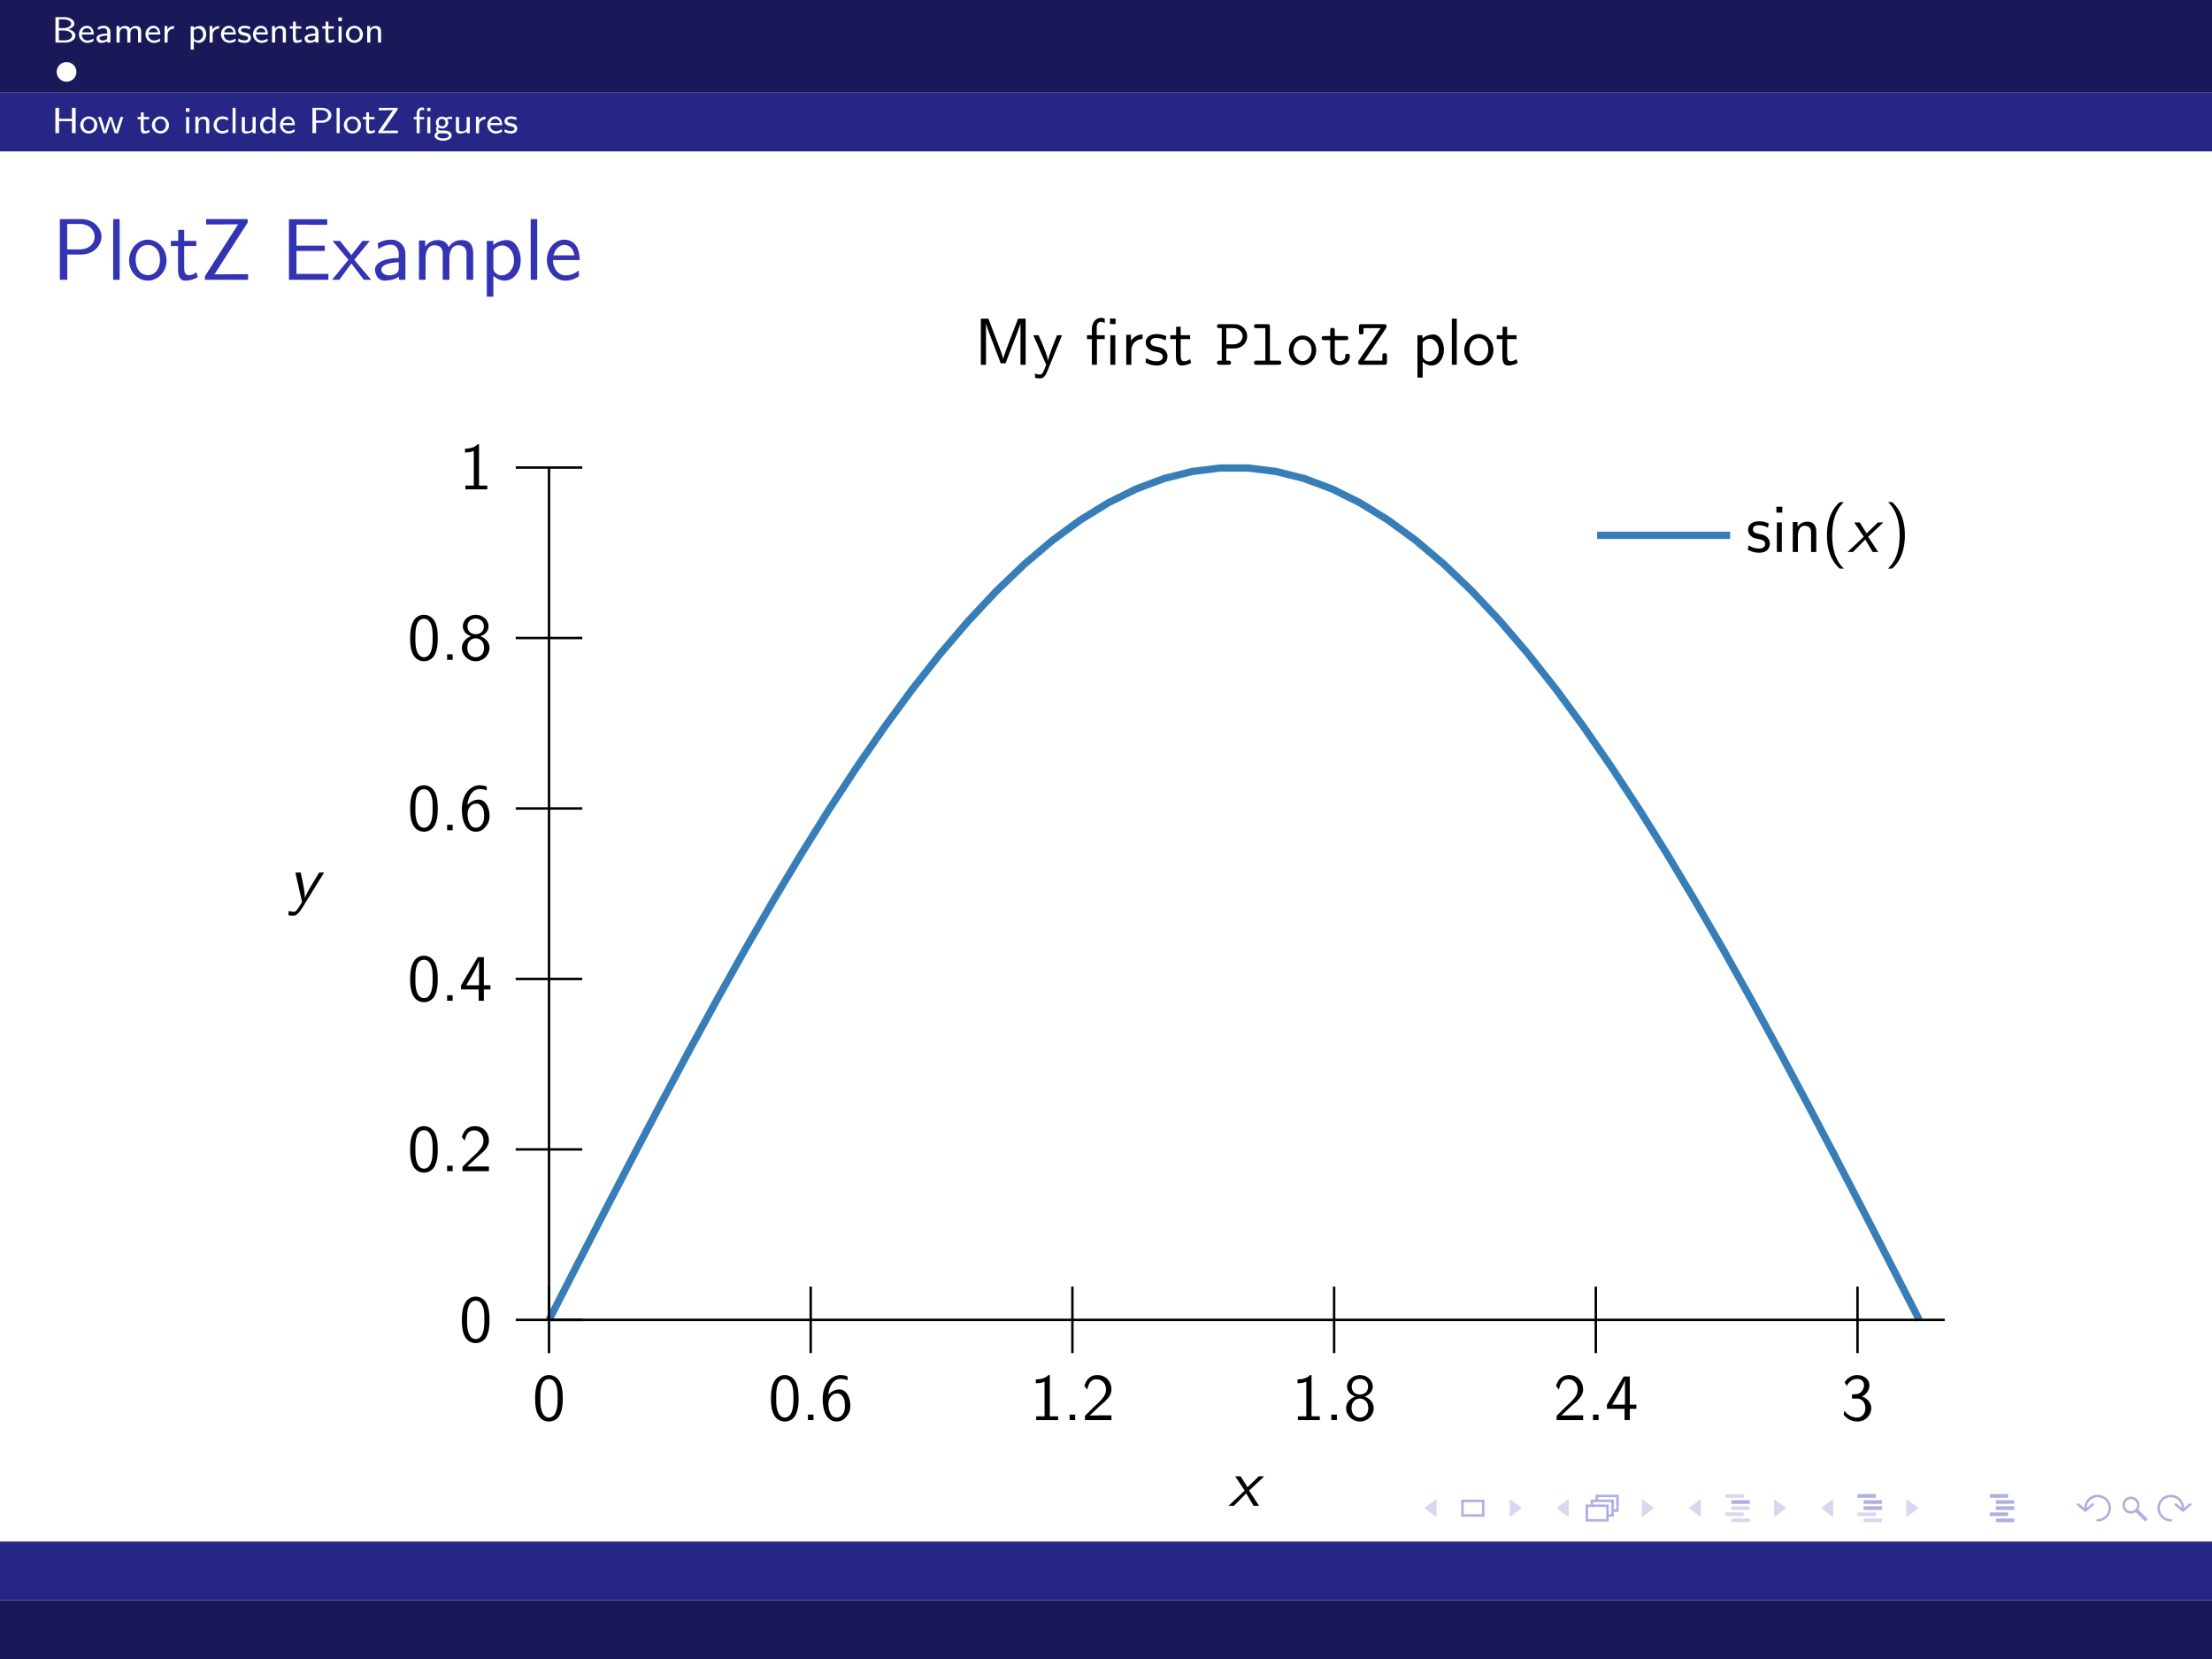 <?xml version="1.0" encoding="UTF-8"?>
<svg xmlns="http://www.w3.org/2000/svg" xmlns:xlink="http://www.w3.org/1999/xlink" width="362.835pt" height="272.126pt" viewBox="0 0 362.835 272.126" version="1.1">
<rect x="0" y="0" width="362.835" height="272.126" fill="#808080" stroke="none"/>
<defs>
<g>
<symbol overflow="visible" id="glyph0-0">
<path style="stroke:none;" d=""/>
</symbol>
<symbol overflow="visible" id="glyph0-1">
<path style="stroke:none;" d="M 0.594 -4.156 L 0.594 0 L 2.297 0 C 3.188 0 3.875 -0.531 3.875 -1.125 C 3.875 -1.656 3.328 -2.078 2.656 -2.172 C 3.281 -2.328 3.703 -2.688 3.703 -3.109 C 3.703 -3.656 3.016 -4.156 2.125 -4.156 Z M 1.156 -2.359 L 1.156 -3.797 L 1.953 -3.797 C 2.625 -3.797 3.172 -3.484 3.172 -3.109 C 3.172 -2.703 2.641 -2.359 1.953 -2.359 Z M 1.156 -0.359 L 1.156 -1.969 L 2.016 -1.969 C 2.766 -1.969 3.328 -1.578 3.328 -1.125 C 3.328 -0.688 2.781 -0.359 2.125 -0.359 Z M 1.156 -0.359 "/>
</symbol>
<symbol overflow="visible" id="glyph0-2">
<path style="stroke:none;" d="M 2.578 -0.656 C 2.234 -0.406 1.859 -0.328 1.609 -0.328 C 1.078 -0.328 0.688 -0.766 0.672 -1.312 L 2.641 -1.312 C 2.641 -1.578 2.609 -1.984 2.375 -2.328 C 2.156 -2.641 1.797 -2.75 1.5 -2.75 C 0.766 -2.75 0.203 -2.109 0.203 -1.344 C 0.203 -0.578 0.812 0.062 1.594 0.062 C 1.938 0.062 2.297 -0.047 2.609 -0.234 Z M 0.719 -1.672 C 0.844 -2.141 1.203 -2.359 1.5 -2.359 C 1.766 -2.359 2.156 -2.219 2.266 -1.672 Z M 0.719 -1.672 "/>
</symbol>
<symbol overflow="visible" id="glyph0-3">
<path style="stroke:none;" d="M 2.547 -1.719 C 2.547 -2.328 2.078 -2.75 1.484 -2.75 C 1.109 -2.75 0.828 -2.672 0.484 -2.484 L 0.531 -2.047 C 0.719 -2.188 1.016 -2.359 1.484 -2.359 C 1.75 -2.359 2.031 -2.172 2.031 -1.719 L 2.031 -1.484 C 1.141 -1.453 0.266 -1.266 0.266 -0.703 C 0.266 -0.406 0.469 0.062 1 0.062 C 1.25 0.062 1.734 0 2.047 -0.234 L 2.047 0 L 2.547 0 Z M 2.031 -0.844 C 2.031 -0.734 2.031 -0.578 1.812 -0.453 C 1.625 -0.344 1.391 -0.328 1.328 -0.328 C 1 -0.328 0.75 -0.484 0.75 -0.719 C 0.75 -1.094 1.766 -1.125 2.031 -1.141 Z M 2.031 -0.844 "/>
</symbol>
<symbol overflow="visible" id="glyph0-4">
<path style="stroke:none;" d="M 4.547 -1.766 C 4.547 -2.234 4.406 -2.719 3.672 -2.719 C 3.172 -2.719 2.859 -2.422 2.719 -2.234 C 2.656 -2.391 2.5 -2.719 1.906 -2.719 C 1.562 -2.719 1.234 -2.578 0.969 -2.266 L 0.969 -2.703 L 0.5 -2.703 L 0.5 0 L 1.016 0 L 1.016 -1.453 C 1.016 -1.844 1.188 -2.328 1.641 -2.328 C 2.266 -2.328 2.266 -1.906 2.266 -1.734 L 2.266 0 L 2.781 0 L 2.781 -1.453 C 2.781 -1.844 2.953 -2.328 3.406 -2.328 C 4.031 -2.328 4.031 -1.906 4.031 -1.734 L 4.031 0 L 4.547 0 Z M 4.547 -1.766 "/>
</symbol>
<symbol overflow="visible" id="glyph0-5">
<path style="stroke:none;" d="M 1.016 -1.281 C 1.016 -1.922 1.547 -2.266 2.078 -2.281 L 2.078 -2.719 C 1.578 -2.703 1.203 -2.469 0.969 -2.141 L 0.969 -2.703 L 0.516 -2.703 L 0.516 0 L 1.016 0 Z M 1.016 -1.281 "/>
</symbol>
<symbol overflow="visible" id="glyph0-6">
<path style="stroke:none;" d="M 1.031 -0.281 C 1.344 0 1.688 0.062 1.891 0.062 C 2.531 0.062 3.062 -0.547 3.062 -1.328 C 3.062 -2.047 2.672 -2.719 2.078 -2.719 C 1.812 -2.719 1.359 -2.641 1.016 -2.375 L 1.016 -2.656 L 0.516 -2.656 L 0.516 1.156 L 1.031 1.156 Z M 1.031 -1.984 C 1.172 -2.156 1.406 -2.297 1.688 -2.297 C 2.172 -2.297 2.547 -1.859 2.547 -1.328 C 2.547 -0.734 2.094 -0.328 1.625 -0.328 C 1.531 -0.328 1.391 -0.344 1.234 -0.469 C 1.047 -0.609 1.031 -0.703 1.031 -0.812 Z M 1.031 -1.984 "/>
</symbol>
<symbol overflow="visible" id="glyph0-7">
<path style="stroke:none;" d="M 2.188 -2.562 C 1.781 -2.734 1.484 -2.75 1.266 -2.75 C 1.109 -2.75 0.203 -2.75 0.203 -1.953 C 0.203 -1.672 0.359 -1.516 0.438 -1.438 C 0.656 -1.234 0.906 -1.188 1.219 -1.125 C 1.5 -1.078 1.828 -1.016 1.828 -0.719 C 1.828 -0.344 1.328 -0.344 1.25 -0.344 C 0.859 -0.344 0.5 -0.484 0.266 -0.656 L 0.172 -0.203 C 0.391 -0.109 0.75 0.062 1.25 0.062 C 1.516 0.062 1.781 0.016 2 -0.141 C 2.219 -0.312 2.297 -0.578 2.297 -0.781 C 2.297 -0.891 2.281 -1.125 2.031 -1.344 C 1.812 -1.547 1.594 -1.578 1.297 -1.641 C 0.953 -1.703 0.672 -1.766 0.672 -2.016 C 0.672 -2.359 1.109 -2.359 1.203 -2.359 C 1.547 -2.359 1.812 -2.297 2.109 -2.141 Z M 2.188 -2.562 "/>
</symbol>
<symbol overflow="visible" id="glyph0-8">
<path style="stroke:none;" d="M 2.781 -1.766 C 2.781 -2.234 2.641 -2.719 1.906 -2.719 C 1.562 -2.719 1.234 -2.578 0.969 -2.266 L 0.969 -2.703 L 0.5 -2.703 L 0.5 0 L 1.016 0 L 1.016 -1.453 C 1.016 -1.844 1.188 -2.328 1.641 -2.328 C 2.266 -2.328 2.266 -1.906 2.266 -1.734 L 2.266 0 L 2.781 0 Z M 2.781 -1.766 "/>
</symbol>
<symbol overflow="visible" id="glyph0-9">
<path style="stroke:none;" d="M 1.125 -2.281 L 2.016 -2.281 L 2.016 -2.656 L 1.125 -2.656 L 1.125 -3.422 L 0.672 -3.422 L 0.672 -2.656 L 0.125 -2.656 L 0.125 -2.281 L 0.641 -2.281 L 0.641 -0.766 C 0.641 -0.359 0.75 0.062 1.172 0.062 C 1.609 0.062 1.938 -0.078 2.125 -0.156 L 2.016 -0.547 C 1.812 -0.406 1.609 -0.359 1.438 -0.359 C 1.188 -0.359 1.125 -0.594 1.125 -0.875 Z M 1.125 -2.281 "/>
</symbol>
<symbol overflow="visible" id="glyph0-10">
<path style="stroke:none;" d="M 1.047 -4.109 L 0.453 -4.109 L 0.453 -3.5 L 1.047 -3.5 Z M 1 -2.656 L 0.5 -2.656 L 0.5 0 L 1 0 Z M 1 -2.656 "/>
</symbol>
<symbol overflow="visible" id="glyph0-11">
<path style="stroke:none;" d="M 2.984 -1.312 C 2.984 -2.094 2.359 -2.75 1.578 -2.75 C 0.812 -2.75 0.172 -2.094 0.172 -1.312 C 0.172 -0.547 0.812 0.062 1.578 0.062 C 2.359 0.062 2.984 -0.547 2.984 -1.312 Z M 1.578 -0.359 C 1.109 -0.359 0.703 -0.703 0.703 -1.375 C 0.703 -2.047 1.141 -2.359 1.578 -2.359 C 2.031 -2.359 2.469 -2.047 2.469 -1.375 C 2.469 -0.688 2.047 -0.359 1.578 -0.359 Z M 1.578 -0.359 "/>
</symbol>
<symbol overflow="visible" id="glyph0-12">
<path style="stroke:none;" d="M 3.906 -4.156 L 3.297 -4.156 L 3.297 -2.359 L 1.188 -2.359 L 1.188 -4.156 L 0.578 -4.156 L 0.578 0 L 1.188 0 L 1.188 -1.969 L 3.297 -1.969 L 3.297 0 L 3.906 0 Z M 3.906 -4.156 "/>
</symbol>
<symbol overflow="visible" id="glyph0-13">
<path style="stroke:none;" d="M 4.25 -2.656 L 3.781 -2.656 C 3.734 -2.484 3.391 -1.484 3.203 -0.859 C 3.156 -0.688 3.094 -0.484 3.078 -0.359 C 3.047 -0.594 2.828 -1.25 2.812 -1.281 L 2.375 -2.656 L 1.922 -2.656 C 1.75 -2.141 1.297 -0.797 1.25 -0.359 C 1.203 -0.797 0.75 -2.109 0.656 -2.406 C 0.609 -2.547 0.609 -2.562 0.578 -2.656 L 0.094 -2.656 L 0.969 0 L 1.469 0 C 1.469 -0.031 1.641 -0.5 1.844 -1.156 C 1.938 -1.453 2.109 -2.031 2.141 -2.297 C 2.156 -2.172 2.203 -2.047 2.234 -1.891 C 2.281 -1.734 2.328 -1.578 2.359 -1.438 L 2.828 0 L 3.375 0 Z M 4.25 -2.656 "/>
</symbol>
<symbol overflow="visible" id="glyph0-14">
<path style="stroke:none;" d="M 2.609 -0.656 C 2.297 -0.453 1.984 -0.359 1.609 -0.359 C 1.062 -0.359 0.734 -0.797 0.734 -1.328 C 0.734 -1.797 0.969 -2.328 1.625 -2.328 C 2.031 -2.328 2.219 -2.25 2.531 -2.062 L 2.609 -2.484 C 2.25 -2.672 2.094 -2.75 1.625 -2.75 C 0.734 -2.75 0.219 -2.016 0.219 -1.328 C 0.219 -0.594 0.797 0.062 1.609 0.062 C 2.016 0.062 2.375 -0.062 2.641 -0.219 Z M 2.609 -0.656 "/>
</symbol>
<symbol overflow="visible" id="glyph0-15">
<path style="stroke:none;" d="M 1 -4.156 L 0.5 -4.156 L 0.5 0 L 1 0 Z M 1 -4.156 "/>
</symbol>
<symbol overflow="visible" id="glyph0-16">
<path style="stroke:none;" d="M 2.781 -2.656 L 2.266 -2.656 L 2.266 -0.922 C 2.266 -0.438 1.859 -0.297 1.516 -0.297 C 1.062 -0.297 1.016 -0.406 1.016 -0.688 L 1.016 -2.656 L 0.5 -2.656 L 0.5 -0.656 C 0.5 -0.125 0.734 0.062 1.156 0.062 C 1.391 0.062 1.922 0.016 2.281 -0.281 L 2.281 0 L 2.781 0 Z M 2.781 -2.656 "/>
</symbol>
<symbol overflow="visible" id="glyph0-17">
<path style="stroke:none;" d="M 2.766 -4.156 L 2.266 -4.156 L 2.266 -2.406 C 1.891 -2.688 1.5 -2.719 1.328 -2.719 C 0.688 -2.719 0.219 -2.094 0.219 -1.328 C 0.219 -0.562 0.688 0.062 1.297 0.062 C 1.672 0.062 2.016 -0.109 2.25 -0.312 L 2.25 0 L 2.766 0 Z M 2.25 -0.734 C 2.094 -0.5 1.875 -0.328 1.578 -0.328 C 1.172 -0.328 0.734 -0.625 0.734 -1.328 C 0.734 -2.078 1.25 -2.328 1.656 -2.328 C 1.891 -2.328 2.094 -2.219 2.25 -2.016 Z M 2.25 -0.734 "/>
</symbol>
<symbol overflow="visible" id="glyph0-18">
<path style="stroke:none;" d="M 2.25 -1.703 C 3.016 -1.703 3.703 -2.25 3.703 -2.938 C 3.703 -3.578 3.062 -4.156 2.203 -4.156 L 0.594 -4.156 L 0.594 0 L 1.188 0 L 1.188 -1.703 Z M 2.047 -3.797 C 2.734 -3.797 3.156 -3.438 3.156 -2.938 C 3.156 -2.453 2.75 -2.078 2.047 -2.078 L 1.172 -2.078 L 1.172 -3.797 Z M 2.047 -3.797 "/>
</symbol>
<symbol overflow="visible" id="glyph0-19">
<path style="stroke:none;" d="M 3.531 -3.891 L 3.531 -4.156 L 0.438 -4.156 L 0.438 -3.75 L 1.688 -3.75 C 1.781 -3.75 1.844 -3.766 1.938 -3.766 L 2.75 -3.766 L 0.359 -0.281 L 0.359 0 L 3.562 0 L 3.562 -0.422 L 2.969 -0.422 C 2.359 -0.422 1.734 -0.406 1.125 -0.406 Z M 3.531 -3.891 "/>
</symbol>
<symbol overflow="visible" id="glyph0-20">
<path style="stroke:none;" d="M 2.906 -4.156 L 2.375 -4.156 L 2.375 -3.625 L 2.906 -3.625 Z M 2.891 -2.656 L 2.391 -2.656 L 2.391 0 L 2.891 0 Z M 1.141 -2.281 L 1.875 -2.281 L 1.875 -2.656 L 1.125 -2.656 L 1.125 -3.359 C 1.125 -3.734 1.344 -3.812 1.484 -3.812 C 1.594 -3.812 1.734 -3.797 1.875 -3.703 L 1.875 -4.156 C 1.859 -4.156 1.688 -4.219 1.484 -4.219 C 1.031 -4.219 0.641 -3.797 0.641 -3.188 L 0.641 -2.656 L 0.172 -2.656 L 0.172 -2.281 L 0.641 -2.281 L 0.641 0 L 1.141 0 Z M 1.141 -2.281 "/>
</symbol>
<symbol overflow="visible" id="glyph0-21">
<path style="stroke:none;" d="M 3.016 -2.719 C 2.875 -2.719 2.484 -2.703 2.016 -2.531 C 1.797 -2.672 1.578 -2.719 1.406 -2.719 C 0.828 -2.719 0.391 -2.25 0.391 -1.734 C 0.391 -1.531 0.453 -1.312 0.594 -1.156 C 0.516 -1.047 0.422 -0.875 0.422 -0.656 C 0.422 -0.422 0.516 -0.266 0.578 -0.203 C 0.25 0 0.172 0.266 0.172 0.406 C 0.172 0.875 0.812 1.234 1.578 1.234 C 2.375 1.234 2.984 0.875 2.984 0.406 C 2.984 -0.438 1.938 -0.438 1.688 -0.438 L 1.125 -0.438 C 1.031 -0.438 0.781 -0.438 0.781 -0.734 C 0.781 -0.859 0.812 -0.922 0.828 -0.938 C 1.031 -0.797 1.25 -0.766 1.406 -0.766 C 2 -0.766 2.422 -1.219 2.422 -1.734 C 2.422 -1.922 2.375 -2.094 2.266 -2.266 C 2.25 -2.297 2.25 -2.297 2.25 -2.312 C 2.25 -2.328 2.609 -2.328 2.641 -2.328 C 2.641 -2.328 2.859 -2.328 3.078 -2.312 Z M 1.406 -1.125 C 1.094 -1.125 0.844 -1.328 0.844 -1.734 C 0.844 -2.203 1.156 -2.344 1.406 -2.344 C 1.734 -2.344 1.969 -2.141 1.969 -1.734 C 1.969 -1.281 1.672 -1.125 1.406 -1.125 Z M 1.688 0.031 C 1.828 0.031 2.531 0.031 2.531 0.422 C 2.531 0.672 2.094 0.859 1.578 0.859 C 1.078 0.859 0.641 0.672 0.641 0.422 C 0.641 0.391 0.641 0.031 1.125 0.031 Z M 1.688 0.031 "/>
</symbol>
<symbol overflow="visible" id="glyph1-0">
<path style="stroke:none;" d=""/>
</symbol>
<symbol overflow="visible" id="glyph1-1">
<path style="stroke:none;" d="M 4.812 -4.141 C 6.781 -4.141 8.141 -5.562 8.141 -7.062 C 8.141 -8.578 6.75 -9.953 4.812 -9.953 L 1.312 -9.953 L 1.312 0 L 2.531 0 L 2.531 -4.141 Z M 4.5 -9.156 C 6.188 -9.156 7.016 -8.141 7.016 -7.078 C 7.016 -5.938 6.141 -4.984 4.5 -4.984 L 2.516 -4.984 L 2.516 -9.156 Z M 4.5 -9.156 "/>
</symbol>
<symbol overflow="visible" id="glyph1-2">
<path style="stroke:none;" d="M 2.188 -9.953 L 1.125 -9.953 L 1.125 0 L 2.188 0 Z M 2.188 -9.953 "/>
</symbol>
<symbol overflow="visible" id="glyph1-3">
<path style="stroke:none;" d="M 6.578 -3.156 C 6.578 -5.094 5.156 -6.578 3.516 -6.578 C 1.828 -6.578 0.438 -5.062 0.438 -3.156 C 0.438 -1.281 1.859 0.141 3.5 0.141 C 5.188 0.141 6.578 -1.312 6.578 -3.156 Z M 3.516 -0.75 C 2.484 -0.75 1.516 -1.609 1.516 -3.297 C 1.516 -5.031 2.594 -5.719 3.5 -5.719 C 4.484 -5.719 5.5 -4.984 5.5 -3.297 C 5.5 -1.531 4.469 -0.75 3.516 -0.75 Z M 3.516 -0.75 "/>
</symbol>
<symbol overflow="visible" id="glyph1-4">
<path style="stroke:none;" d="M 2.453 -5.531 L 4.438 -5.531 L 4.438 -6.375 L 2.453 -6.375 L 2.453 -8.188 L 1.469 -8.188 L 1.469 -6.375 L 0.266 -6.375 L 0.266 -5.531 L 1.438 -5.531 L 1.438 -1.672 C 1.438 -0.844 1.625 0.141 2.609 0.141 C 3.578 0.141 4.234 -0.188 4.672 -0.422 L 4.453 -1.25 C 3.953 -0.797 3.422 -0.75 3.172 -0.75 C 2.531 -0.75 2.453 -1.422 2.453 -1.922 Z M 2.453 -5.531 "/>
</symbol>
<symbol overflow="visible" id="glyph1-5">
<path style="stroke:none;" d="M 7.781 -9.375 L 7.781 -9.953 L 0.969 -9.953 L 0.969 -9.078 L 3.781 -9.078 C 3.953 -9.078 4.125 -9.094 4.297 -9.094 L 6.219 -9.094 L 0.781 -0.594 L 0.781 0 L 7.859 0 L 7.859 -0.922 L 6.516 -0.922 C 5.281 -0.922 4.031 -0.891 2.797 -0.891 L 2.344 -0.891 Z M 7.781 -9.375 "/>
</symbol>
<symbol overflow="visible" id="glyph1-6">
<path style="stroke:none;" d="M 7.172 -4.734 L 7.172 -5.594 L 2.531 -5.594 L 2.531 -9.031 L 4.469 -9.031 C 4.641 -9.031 4.812 -9.016 4.984 -9.016 L 7.578 -9.016 L 7.578 -9.922 L 1.297 -9.922 L 1.297 0 L 7.766 0 L 7.766 -0.969 L 5.875 -0.969 C 5.703 -0.969 5.531 -0.969 5.359 -0.969 L 2.531 -0.969 L 2.531 -4.734 Z M 7.172 -4.734 "/>
</symbol>
<symbol overflow="visible" id="glyph1-7">
<path style="stroke:none;" d="M 3.641 -3.281 L 6.188 -6.375 L 4.984 -6.375 L 3.172 -4.047 L 1.297 -6.375 L 0.078 -6.375 L 2.688 -3.281 L 0 0 L 1.188 0 L 3.172 -2.672 L 5.203 0 L 6.406 0 Z M 3.641 -3.281 "/>
</symbol>
<symbol overflow="visible" id="glyph1-8">
<path style="stroke:none;" d="M 5.609 -4.203 C 5.609 -5.578 4.625 -6.578 3.281 -6.578 C 2.422 -6.578 1.781 -6.391 1.078 -5.984 L 1.156 -5.031 C 1.797 -5.5 2.453 -5.75 3.281 -5.75 C 3.938 -5.75 4.516 -5.219 4.516 -4.172 L 4.516 -3.578 C 3.875 -3.562 3.016 -3.516 2.156 -3.234 C 1.188 -2.891 0.625 -2.359 0.625 -1.656 C 0.625 -1.016 1 0.141 2.219 0.141 C 3.016 0.141 4.016 -0.094 4.547 -0.531 L 4.547 0 L 5.609 0 Z M 4.516 -1.922 C 4.516 -1.641 4.516 -1.297 4.047 -1 C 3.656 -0.766 3.172 -0.719 2.953 -0.719 C 2.188 -0.719 1.656 -1.141 1.656 -1.656 C 1.656 -2.641 3.641 -2.859 4.516 -2.859 Z M 4.516 -1.922 "/>
</symbol>
<symbol overflow="visible" id="glyph1-9">
<path style="stroke:none;" d="M 10 -4.312 C 10 -5.312 9.734 -6.516 8.062 -6.516 C 6.844 -6.516 6.172 -5.672 5.953 -5.344 C 5.688 -6.25 4.906 -6.516 4.156 -6.516 C 2.984 -6.516 2.359 -5.75 2.125 -5.453 L 2.125 -6.438 L 1.109 -6.438 L 1.109 0 L 2.188 0 L 2.188 -3.578 C 2.188 -4.516 2.562 -5.656 3.609 -5.656 C 4.938 -5.656 5 -4.75 5 -4.219 L 5 0 L 6.094 0 L 6.094 -3.578 C 6.094 -4.516 6.469 -5.656 7.516 -5.656 C 8.828 -5.656 8.906 -4.75 8.906 -4.219 L 8.906 0 L 10 0 Z M 10 -4.312 "/>
</symbol>
<symbol overflow="visible" id="glyph1-10">
<path style="stroke:none;" d="M 2.203 -0.641 C 2.703 -0.203 3.297 0.141 4.078 0.141 C 5.453 0.141 6.688 -1.25 6.688 -3.203 C 6.688 -4.938 5.766 -6.516 4.438 -6.516 C 3.844 -6.516 2.922 -6.328 2.188 -5.688 L 2.188 -6.375 L 1.125 -6.375 L 1.125 2.781 L 2.203 2.781 Z M 2.203 -4.812 C 2.531 -5.312 3.078 -5.625 3.672 -5.625 C 4.734 -5.625 5.594 -4.547 5.594 -3.188 C 5.594 -1.75 4.609 -0.719 3.547 -0.719 C 3.141 -0.719 2.875 -0.859 2.609 -1.062 C 2.25 -1.375 2.203 -1.641 2.203 -1.859 Z M 2.203 -4.812 "/>
</symbol>
<symbol overflow="visible" id="glyph1-11">
<path style="stroke:none;" d="M 5.844 -3.234 C 5.844 -3.844 5.781 -4.719 5.328 -5.484 C 4.734 -6.469 3.734 -6.578 3.312 -6.578 C 1.766 -6.578 0.469 -5.094 0.469 -3.234 C 0.469 -1.328 1.844 0.141 3.516 0.141 C 4.172 0.141 4.969 -0.047 5.75 -0.609 C 5.75 -0.672 5.703 -1.125 5.703 -1.141 C 5.688 -1.156 5.672 -1.484 5.672 -1.531 C 4.812 -0.812 3.969 -0.719 3.547 -0.719 C 2.438 -0.719 1.484 -1.703 1.469 -3.234 Z M 1.547 -4 C 1.797 -4.969 2.469 -5.719 3.312 -5.719 C 3.766 -5.719 4.75 -5.516 4.984 -4 Z M 1.547 -4 "/>
</symbol>
<symbol overflow="visible" id="glyph2-0">
<path style="stroke:none;" d=""/>
</symbol>
<symbol overflow="visible" id="glyph2-1">
<path style="stroke:none;" d="M 3.375 -2.5 L 5.875 -4.844 L 4.969 -4.844 L 3.125 -3.047 L 2 -4.844 L 1.094 -4.844 L 2.656 -2.5 L 0 0 L 0.891 0 L 2.906 -2.047 L 4.109 0 L 5.016 0 Z M 3.375 -2.5 "/>
</symbol>
<symbol overflow="visible" id="glyph2-2">
<path style="stroke:none;" d="M 5.891 -4.844 L 5.078 -4.844 L 3.594 -2.391 C 3.25 -1.781 2.828 -1.016 2.719 -0.625 C 2.719 -0.703 2.719 -0.781 2.719 -0.906 C 2.719 -1.469 2.531 -2.562 2.406 -3.125 L 2.047 -4.844 L 1.172 -4.844 L 2.234 -0.156 C 2.234 -0.125 2.266 -0.031 2.266 -0.016 C 2.266 0.047 1.766 0.812 1.672 0.953 C 1.359 1.422 1.188 1.609 0.922 1.609 C 0.734 1.609 0.375 1.578 0.094 1.438 L 0.016 2.156 C 0.312 2.219 0.594 2.234 0.781 2.234 C 1.094 2.234 1.531 2.188 2.297 0.953 Z M 5.891 -4.844 "/>
</symbol>
<symbol overflow="visible" id="glyph3-0">
<path style="stroke:none;" d=""/>
</symbol>
<symbol overflow="visible" id="glyph3-1">
<path style="stroke:none;" d="M 4.984 -3.562 C 4.984 -4.422 4.938 -5.438 4.484 -6.312 C 4.031 -7.125 3.281 -7.391 2.719 -7.391 C 2.078 -7.391 1.312 -7.094 0.875 -6.125 C 0.516 -5.328 0.453 -4.422 0.453 -3.562 C 0.453 -2.688 0.5 -1.891 0.828 -1.094 C 1.266 -0.047 2.094 0.234 2.719 0.234 C 3.516 0.234 4.203 -0.203 4.547 -0.953 C 4.875 -1.672 4.984 -2.391 4.984 -3.562 Z M 2.719 -0.422 C 2.156 -0.422 1.719 -0.844 1.5 -1.625 C 1.312 -2.25 1.312 -2.828 1.312 -3.688 C 1.312 -4.375 1.312 -5.031 1.5 -5.625 C 1.562 -5.828 1.828 -6.734 2.719 -6.734 C 3.562 -6.734 3.844 -5.906 3.922 -5.703 C 4.141 -5.094 4.141 -4.359 4.141 -3.688 C 4.141 -2.969 4.141 -2.281 3.938 -1.594 C 3.656 -0.594 3.078 -0.422 2.719 -0.422 Z M 2.719 -0.422 "/>
</symbol>
<symbol overflow="visible" id="glyph3-2">
<path style="stroke:none;" d="M 1.969 -0.906 L 1.062 -0.906 L 1.062 0 L 1.969 0 Z M 1.969 -0.906 "/>
</symbol>
<symbol overflow="visible" id="glyph3-3">
<path style="stroke:none;" d="M 4.531 -7.172 C 3.969 -7.391 3.516 -7.391 3.375 -7.391 C 1.828 -7.391 0.453 -5.859 0.453 -3.516 C 0.453 -0.422 1.812 0.234 2.734 0.234 C 3.391 0.234 3.859 -0.016 4.281 -0.5 C 4.781 -1.062 4.984 -1.562 4.984 -2.422 C 4.984 -3.812 4.266 -5.031 3.219 -5.031 C 2.875 -5.031 2.047 -4.953 1.375 -4.141 C 1.516 -5.891 2.375 -6.766 3.375 -6.766 C 3.797 -6.766 4.141 -6.688 4.531 -6.531 Z M 1.391 -2.391 C 1.391 -2.547 1.391 -2.562 1.391 -2.688 C 1.391 -3.5 1.891 -4.375 2.797 -4.375 C 3.312 -4.375 3.625 -4.094 3.844 -3.703 C 4.062 -3.297 4.094 -2.906 4.094 -2.422 C 4.094 -2.047 4.094 -1.547 3.828 -1.094 C 3.641 -0.797 3.359 -0.422 2.734 -0.422 C 1.578 -0.422 1.422 -2.031 1.391 -2.391 Z M 1.391 -2.391 "/>
</symbol>
<symbol overflow="visible" id="glyph3-4">
<path style="stroke:none;" d="M 3.266 -7.391 L 3.047 -7.391 C 2.406 -6.734 1.5 -6.703 0.969 -6.672 L 0.969 -6.047 C 1.328 -6.047 1.859 -6.078 2.406 -6.297 L 2.406 -0.625 L 1.031 -0.625 L 1.031 0 L 4.625 0 L 4.625 -0.625 L 3.266 -0.625 Z M 3.266 -7.391 "/>
</symbol>
<symbol overflow="visible" id="glyph3-5">
<path style="stroke:none;" d="M 1.891 -2.047 L 0.547 -0.703 L 0.547 0 L 4.891 0 L 4.891 -0.781 L 2.906 -0.781 C 2.781 -0.781 2.656 -0.766 2.516 -0.766 L 1.328 -0.766 C 1.672 -1.062 2.516 -1.891 2.844 -2.203 C 3.047 -2.406 3.609 -2.859 3.812 -3.047 C 4.312 -3.547 4.891 -4.125 4.891 -5.047 C 4.891 -6.297 4.016 -7.391 2.578 -7.391 C 1.328 -7.391 0.719 -6.547 0.453 -5.609 C 0.594 -5.422 0.641 -5.359 0.672 -5.328 C 0.688 -5.297 0.797 -5.156 0.906 -5 C 1.125 -5.844 1.422 -6.703 2.422 -6.703 C 3.453 -6.703 4 -5.875 4 -5.031 C 4 -4.094 3.375 -3.484 2.734 -2.828 Z M 1.891 -2.047 "/>
</symbol>
<symbol overflow="visible" id="glyph3-6">
<path style="stroke:none;" d="M 3.484 -3.875 C 4.453 -4.188 4.828 -4.906 4.828 -5.484 C 4.828 -6.516 3.906 -7.391 2.719 -7.391 C 1.5 -7.391 0.609 -6.484 0.609 -5.484 C 0.609 -4.906 0.984 -4.188 1.953 -3.875 C 1.172 -3.594 0.453 -2.906 0.453 -1.969 C 0.453 -0.781 1.469 0.234 2.719 0.234 C 4.016 0.234 4.984 -0.812 4.984 -1.969 C 4.984 -2.953 4.219 -3.625 3.484 -3.875 Z M 2.719 -4.203 C 1.891 -4.203 1.375 -4.734 1.375 -5.484 C 1.375 -6.234 1.906 -6.766 2.719 -6.766 C 3.578 -6.766 4.062 -6.188 4.062 -5.484 C 4.062 -4.703 3.516 -4.203 2.719 -4.203 Z M 2.719 -0.422 C 1.969 -0.422 1.344 -0.953 1.344 -1.969 C 1.344 -3.125 2.125 -3.531 2.719 -3.531 C 3.344 -3.531 4.094 -3.094 4.094 -1.969 C 4.094 -0.922 3.422 -0.422 2.719 -0.422 Z M 2.719 -0.422 "/>
</symbol>
<symbol overflow="visible" id="glyph3-7">
<path style="stroke:none;" d="M 4.062 -1.859 L 5.141 -1.859 L 5.141 -2.531 L 4.062 -2.531 L 4.062 -7.156 L 3.062 -7.156 L 0.312 -2.531 L 0.312 -1.859 L 3.203 -1.859 L 3.203 0 L 4.062 0 Z M 1.156 -2.531 C 1.719 -3.469 3.266 -6.047 3.266 -6.672 L 3.266 -2.531 Z M 1.156 -2.531 "/>
</symbol>
<symbol overflow="visible" id="glyph3-8">
<path style="stroke:none;" d="M 1 -5.609 C 1.312 -6.375 2.031 -6.766 2.688 -6.766 C 3.266 -6.766 3.797 -6.438 3.797 -5.734 C 3.797 -5.078 3.344 -4.422 2.688 -4.281 C 2.625 -4.266 2.594 -4.266 1.828 -4.203 L 1.828 -3.531 L 2.594 -3.531 C 3.781 -3.531 4.016 -2.516 4.016 -1.969 C 4.016 -1.125 3.516 -0.422 2.672 -0.422 C 1.922 -0.422 1.062 -0.812 0.578 -1.547 L 0.453 -0.891 C 1.25 0.125 2.25 0.234 2.688 0.234 C 4.031 0.234 4.984 -0.812 4.984 -1.969 C 4.984 -2.953 4.219 -3.625 3.484 -3.859 C 4.312 -4.312 4.688 -5.047 4.688 -5.734 C 4.688 -6.672 3.781 -7.391 2.703 -7.391 C 1.859 -7.391 1.062 -6.953 0.609 -6.188 Z M 1 -5.609 "/>
</symbol>
<symbol overflow="visible" id="glyph3-9">
<path style="stroke:none;" d="M 5.781 -3.875 C 5.406 -2.875 4.891 -1.531 4.766 -1.016 L 4.75 -1.016 C 4.703 -1.25 4.562 -1.641 4.406 -2.109 L 2.688 -6.625 L 2.328 -7.562 L 1.094 -7.562 L 1.094 0 L 1.938 0 L 1.938 -6.766 L 1.953 -6.766 C 2.016 -6.406 2.453 -5.219 2.734 -4.484 L 4.359 -0.234 L 5.141 -0.234 L 6.594 -4.031 C 6.953 -4.922 7.047 -5.203 7.125 -5.422 C 7.234 -5.734 7.531 -6.516 7.578 -6.766 L 7.594 -6.766 L 7.594 0 L 8.438 0 L 8.438 -7.562 L 7.203 -7.562 Z M 5.781 -3.875 "/>
</symbol>
<symbol overflow="visible" id="glyph3-10">
<path style="stroke:none;" d="M 4.859 -4.844 L 4.047 -4.844 C 2.625 -1.375 2.609 -0.875 2.594 -0.625 L 2.578 -0.625 C 2.516 -1.359 1.641 -3.375 1.609 -3.484 L 1.016 -4.844 L 0.156 -4.844 L 2.266 0 C 2.141 0.344 1.922 0.891 1.875 0.984 C 1.594 1.609 1.406 1.609 1.25 1.609 C 1.078 1.609 0.734 1.578 0.406 1.438 L 0.469 2.156 C 0.703 2.203 1.016 2.234 1.25 2.234 C 1.641 2.234 2.047 2.109 2.484 1 Z M 4.859 -4.844 "/>
</symbol>
<symbol overflow="visible" id="glyph3-11">
<path style="stroke:none;" d="M 4.984 -7.578 L 4.078 -7.578 L 4.078 -6.672 L 4.984 -6.672 Z M 4.938 -4.844 L 4.125 -4.844 L 4.125 0 L 4.938 0 Z M 1.922 -4.203 L 3.203 -4.203 L 3.203 -4.844 L 1.891 -4.844 L 1.891 -6.156 C 1.891 -6.859 2.281 -7.031 2.547 -7.031 C 2.781 -7.031 3.016 -6.953 3.203 -6.828 L 3.203 -7.562 C 3.141 -7.594 2.875 -7.688 2.547 -7.688 C 1.75 -7.688 1.094 -6.922 1.094 -5.828 L 1.094 -4.844 L 0.297 -4.844 L 0.297 -4.203 L 1.094 -4.203 L 1.094 0 L 1.922 0 Z M 1.922 -4.203 "/>
</symbol>
<symbol overflow="visible" id="glyph3-12">
<path style="stroke:none;" d="M 1.719 -2.328 C 1.719 -3.422 2.5 -4.203 3.562 -4.234 L 3.562 -4.969 C 2.594 -4.953 2 -4.422 1.656 -3.922 L 1.656 -4.906 L 0.891 -4.906 L 0.891 0 L 1.719 0 Z M 1.719 -2.328 "/>
</symbol>
<symbol overflow="visible" id="glyph3-13">
<path style="stroke:none;" d="M 3.734 -4.672 C 3.172 -4.938 2.719 -5.031 2.172 -5.031 C 1.891 -5.031 0.359 -5.031 0.359 -3.594 C 0.359 -3.062 0.672 -2.719 0.953 -2.516 C 1.281 -2.266 1.531 -2.219 2.125 -2.109 C 2.516 -2.031 3.156 -1.891 3.156 -1.312 C 3.156 -0.562 2.297 -0.562 2.125 -0.562 C 1.25 -0.562 0.625 -0.969 0.438 -1.094 L 0.312 -0.359 C 0.656 -0.188 1.25 0.125 2.141 0.125 C 2.328 0.125 2.938 0.125 3.406 -0.234 C 3.734 -0.484 3.922 -0.922 3.922 -1.391 C 3.922 -2 3.516 -2.359 3.5 -2.406 C 3.078 -2.781 2.781 -2.844 2.234 -2.938 C 1.641 -3.062 1.141 -3.172 1.141 -3.703 C 1.141 -4.391 1.922 -4.391 2.062 -4.391 C 2.406 -4.391 2.984 -4.344 3.609 -3.969 Z M 3.734 -4.672 "/>
</symbol>
<symbol overflow="visible" id="glyph3-14">
<path style="stroke:none;" d="M 1.906 -4.203 L 3.453 -4.203 L 3.453 -4.844 L 1.906 -4.844 L 1.906 -6.234 L 1.156 -6.234 L 1.156 -4.844 L 0.203 -4.844 L 0.203 -4.203 L 1.125 -4.203 L 1.125 -1.297 C 1.125 -0.641 1.281 0.125 2.031 0.125 C 2.797 0.125 3.344 -0.156 3.625 -0.297 L 3.453 -0.938 C 3.156 -0.703 2.812 -0.578 2.469 -0.578 C 2.062 -0.578 1.906 -0.906 1.906 -1.484 Z M 1.906 -4.203 "/>
</symbol>
<symbol overflow="visible" id="glyph3-15">
<path style="stroke:none;" d="M 1.75 -0.5 C 2.078 -0.188 2.562 0.125 3.219 0.125 C 4.281 0.125 5.234 -0.953 5.234 -2.438 C 5.234 -3.734 4.547 -4.969 3.5 -4.969 C 2.844 -4.969 2.219 -4.734 1.719 -4.312 L 1.719 -4.844 L 0.891 -4.844 L 0.891 2.109 L 1.75 2.109 Z M 1.75 -3.625 C 2 -4.016 2.438 -4.266 2.906 -4.266 C 3.734 -4.266 4.391 -3.438 4.391 -2.438 C 4.391 -1.312 3.609 -0.547 2.797 -0.547 C 2.359 -0.547 2.078 -0.766 1.859 -1.062 C 1.75 -1.219 1.75 -1.25 1.75 -1.438 Z M 1.75 -3.625 "/>
</symbol>
<symbol overflow="visible" id="glyph3-16">
<path style="stroke:none;" d="M 1.703 -7.562 L 0.891 -7.562 L 0.891 0 L 1.703 0 Z M 1.703 -7.562 "/>
</symbol>
<symbol overflow="visible" id="glyph3-17">
<path style="stroke:none;" d="M 5.109 -2.406 C 5.109 -3.859 4.031 -5.031 2.719 -5.031 C 1.391 -5.031 0.328 -3.828 0.328 -2.406 C 0.328 -0.953 1.438 0.125 2.719 0.125 C 4.031 0.125 5.109 -0.984 5.109 -2.406 Z M 2.719 -0.578 C 1.969 -0.578 1.172 -1.188 1.172 -2.516 C 1.172 -3.828 2 -4.359 2.719 -4.359 C 3.484 -4.359 4.266 -3.797 4.266 -2.516 C 4.266 -1.219 3.516 -0.578 2.719 -0.578 Z M 2.719 -0.578 "/>
</symbol>
<symbol overflow="visible" id="glyph3-18">
<path style="stroke:none;" d="M 1.781 -7.422 L 0.812 -7.422 L 0.812 -6.453 L 1.781 -6.453 Z M 1.703 -4.844 L 0.891 -4.844 L 0.891 0 L 1.703 0 Z M 1.703 -4.844 "/>
</symbol>
<symbol overflow="visible" id="glyph3-19">
<path style="stroke:none;" d="M 4.75 -3.25 C 4.75 -3.969 4.578 -4.969 3.25 -4.969 C 2.266 -4.969 1.734 -4.219 1.672 -4.141 L 1.672 -4.906 L 0.891 -4.906 L 0.891 0 L 1.734 0 L 1.734 -2.672 C 1.734 -3.391 2 -4.297 2.828 -4.297 C 3.875 -4.297 3.891 -3.516 3.891 -3.172 L 3.891 0 L 4.75 0 Z M 4.75 -3.25 "/>
</symbol>
<symbol overflow="visible" id="glyph3-20">
<path style="stroke:none;" d="M 2.953 -8.172 C 2.609 -7.859 1.875 -7.188 1.375 -5.844 C 0.938 -4.672 0.859 -3.516 0.859 -2.719 C 0.859 0.797 2.438 2.25 2.953 2.719 L 3.625 2.719 C 3.094 2.203 1.719 0.797 1.719 -2.719 C 1.719 -3.344 1.75 -4.609 2.188 -5.906 C 2.641 -7.172 3.266 -7.812 3.625 -8.172 Z M 2.953 -8.172 "/>
</symbol>
<symbol overflow="visible" id="glyph3-21">
<path style="stroke:none;" d="M 1.281 2.719 C 1.625 2.406 2.359 1.734 2.859 0.391 C 3.297 -0.781 3.375 -1.938 3.375 -2.719 C 3.375 -6.25 1.797 -7.703 1.281 -8.172 L 0.609 -8.172 C 1.141 -7.656 2.516 -6.25 2.516 -2.719 C 2.516 -2.109 2.484 -0.844 2.047 0.453 C 1.594 1.719 0.969 2.359 0.609 2.719 Z M 1.281 2.719 "/>
</symbol>
<symbol overflow="visible" id="glyph4-0">
<path style="stroke:none;" d=""/>
</symbol>
<symbol overflow="visible" id="glyph4-1">
<path style="stroke:none;" d="M 1.812 -2.672 L 3.172 -2.672 C 4.438 -2.672 5.234 -3.656 5.234 -4.672 C 5.234 -5.688 4.422 -6.656 3.172 -6.656 L 0.734 -6.656 C 0.562 -6.656 0.281 -6.656 0.281 -6.344 C 0.281 -6 0.562 -6 0.734 -6 L 1.062 -6 L 1.062 -0.672 L 0.734 -0.672 C 0.562 -0.672 0.281 -0.672 0.281 -0.328 C 0.281 0 0.562 0 0.734 0 L 2.141 0 C 2.297 0 2.578 0 2.578 -0.328 C 2.578 -0.672 2.297 -0.672 2.141 -0.672 L 1.812 -0.672 Z M 1.812 -6 L 2.969 -6 C 4.016 -6 4.484 -5.25 4.484 -4.672 C 4.484 -4.094 4.016 -3.344 2.969 -3.344 L 1.812 -3.344 Z M 1.812 -6 "/>
</symbol>
<symbol overflow="visible" id="glyph4-2">
<path style="stroke:none;" d="M 3.234 -6.219 C 3.234 -6.547 3.172 -6.656 2.797 -6.656 L 1.078 -6.656 C 0.906 -6.656 0.625 -6.656 0.625 -6.328 C 0.625 -6 0.922 -6 1.062 -6 L 2.484 -6 L 2.484 -0.672 L 1.078 -0.672 C 0.906 -0.672 0.625 -0.672 0.625 -0.328 C 0.625 0 0.922 0 1.062 0 L 4.656 0 C 4.828 0 5.094 0 5.094 -0.328 C 5.094 -0.672 4.828 -0.672 4.656 -0.672 L 3.234 -0.672 Z M 3.234 -6.219 "/>
</symbol>
<symbol overflow="visible" id="glyph4-3">
<path style="stroke:none;" d="M 5.094 -2.359 C 5.094 -3.719 4.078 -4.797 2.859 -4.797 C 1.641 -4.797 0.625 -3.719 0.625 -2.359 C 0.625 -0.969 1.656 0.062 2.859 0.062 C 4.062 0.062 5.094 -0.984 5.094 -2.359 Z M 2.859 -0.594 C 2.047 -0.594 1.375 -1.422 1.375 -2.438 C 1.375 -3.422 2.078 -4.141 2.859 -4.141 C 3.641 -4.141 4.344 -3.422 4.344 -2.438 C 4.344 -1.422 3.672 -0.594 2.859 -0.594 Z M 2.859 -0.594 "/>
</symbol>
<symbol overflow="visible" id="glyph4-4">
<path style="stroke:none;" d="M 2.422 -4.031 L 4.203 -4.031 C 4.375 -4.031 4.641 -4.031 4.641 -4.359 C 4.641 -4.703 4.391 -4.703 4.203 -4.703 L 2.422 -4.703 L 2.422 -5.594 C 2.422 -5.797 2.422 -6.047 2.047 -6.047 C 1.672 -6.047 1.672 -5.812 1.672 -5.594 L 1.672 -4.703 L 0.719 -4.703 C 0.547 -4.703 0.266 -4.703 0.266 -4.359 C 0.266 -4.031 0.547 -4.031 0.703 -4.031 L 1.672 -4.031 L 1.672 -1.375 C 1.672 -0.328 2.406 0.062 3.203 0.062 C 4.016 0.062 4.891 -0.406 4.891 -1.375 C 4.891 -1.578 4.891 -1.797 4.516 -1.797 C 4.156 -1.797 4.141 -1.578 4.141 -1.391 C 4.141 -0.703 3.516 -0.594 3.266 -0.594 C 2.422 -0.594 2.422 -1.172 2.422 -1.438 Z M 2.422 -4.031 "/>
</symbol>
<symbol overflow="visible" id="glyph4-5">
<path style="stroke:none;" d="M 5.078 -5.953 C 5.188 -6.125 5.188 -6.188 5.188 -6.297 C 5.188 -6.656 4.953 -6.656 4.75 -6.656 L 1.094 -6.656 C 0.734 -6.656 0.656 -6.578 0.656 -6.219 L 0.656 -5.422 C 0.656 -5.219 0.656 -4.969 1.031 -4.969 C 1.406 -4.969 1.406 -5.203 1.406 -5.422 L 1.406 -6 L 4.219 -6 L 0.625 -0.703 C 0.531 -0.547 0.531 -0.484 0.531 -0.375 C 0.531 0 0.766 0 0.969 0 L 4.812 0 C 5.172 0 5.25 -0.094 5.25 -0.453 L 5.25 -1.453 C 5.25 -1.656 5.25 -1.891 4.875 -1.891 C 4.5 -1.891 4.5 -1.672 4.5 -1.453 L 4.5 -0.672 L 1.5 -0.672 Z M 5.078 -5.953 "/>
</symbol>
</g>
<clipPath id="clip1">
  <path d="M 0 0 L 362.836 0 L 362.836 272.125 L 0 272.125 Z M 0 0 "/>
</clipPath>
<clipPath id="clip2">
  <path d="M 335 239 L 362.836 239 L 362.836 256 L 335 256 Z M 335 239 "/>
</clipPath>
<clipPath id="clip3">
  <path d="M 0 0 L 362.836 0 L 362.836 16 L 0 16 Z M 0 0 "/>
</clipPath>
<clipPath id="clip4">
  <path d="M 0 15 L 362.836 15 L 362.836 25 L 0 25 Z M 0 15 "/>
</clipPath>
<clipPath id="clip5">
  <path d="M 0 252 L 362.836 252 L 362.836 263 L 0 263 Z M 0 252 "/>
</clipPath>
<clipPath id="clip6">
  <path d="M 0 262 L 362.836 262 L 362.836 272.125 L 0 272.125 Z M 0 262 "/>
</clipPath>
</defs>
<g id="surface1">
<g clip-path="url(#clip1)" clip-rule="nonzero">
<path style=" stroke:none;fill-rule:nonzero;fill:rgb(100%,100%,100%);fill-opacity:1;" d="M 0 272.125 L 362.836 272.125 L 362.836 0 L 0 0 Z M 0 272.125 "/>
</g>
<path style="fill:none;stroke-width:0.399;stroke-linecap:butt;stroke-linejoin:miter;stroke:rgb(67.999%,67.999%,87.999%);stroke-opacity:1;stroke-miterlimit:10;" d="M 8.268 0.796 L 11.658 0.796 L 11.658 3.187 L 8.268 3.187 Z M 8.268 0.796 " transform="matrix(1,0,0,-1,231.627,249.378)"/>
<path style=" stroke:none;fill-rule:nonzero;fill:rgb(84%,84%,93.999%);fill-opacity:1;" d="M 235.629 248.879 L 233.629 247.379 L 235.629 245.879 "/>
<path style=" stroke:none;fill-rule:nonzero;fill:rgb(84%,84%,93.999%);fill-opacity:1;" d="M 247.629 248.879 L 249.629 247.379 L 247.629 245.879 "/>
<path style="fill:none;stroke-width:0.399;stroke-linecap:butt;stroke-linejoin:miter;stroke:rgb(67.999%,67.999%,87.999%);stroke-opacity:1;stroke-miterlimit:10;" d="M 6.972 -0.001 L 10.363 -0.001 L 10.363 2.39 L 6.972 2.39 Z M 7.8 2.401 L 7.8 3.198 L 11.199 3.198 L 11.199 0.8 L 10.402 0.8 M 8.601 3.198 L 8.601 3.999 L 11.999 3.999 L 11.999 1.601 L 11.199 1.601 " transform="matrix(1,0,0,-1,253.317,249.378)"/>
<path style=" stroke:none;fill-rule:nonzero;fill:rgb(84%,84%,93.999%);fill-opacity:1;" d="M 257.316 248.879 L 255.316 247.379 L 257.316 245.879 M 269.316 248.879 L 271.316 247.379 L 269.316 245.879 "/>
<path style="fill:none;stroke-width:0.598;stroke-linecap:butt;stroke-linejoin:miter;stroke:rgb(67.999%,67.999%,87.999%);stroke-opacity:1;stroke-miterlimit:10;" d="M 9.002 2.999 L 12.002 2.999 " transform="matrix(1,0,0,-1,275.006,249.378)"/>
<path style=" stroke:none;fill-rule:nonzero;fill:rgb(84%,84%,93.999%);fill-opacity:1;" d="M 279.008 248.879 L 277.008 247.379 L 279.008 245.879 M 291.008 248.879 L 293.008 247.379 L 291.008 245.879 "/>
<path style="fill:none;stroke-width:0.598;stroke-linecap:butt;stroke-linejoin:miter;stroke:rgb(84%,84%,93.999%);stroke-opacity:1;stroke-miterlimit:10;" d="M 8.002 3.999 L 11.002 3.999 M 9.002 1.999 L 12.002 1.999 M 8.002 0.999 L 11.002 0.999 M 9.002 -0.001 L 12.002 -0.001 " transform="matrix(1,0,0,-1,275.006,249.378)"/>
<path style="fill:none;stroke-width:0.598;stroke-linecap:butt;stroke-linejoin:miter;stroke:rgb(67.999%,67.999%,87.999%);stroke-opacity:1;stroke-miterlimit:10;" d="M 7.999 3.999 L 10.999 3.999 M 8.999 2.999 L 11.999 2.999 M 8.999 1.999 L 11.999 1.999 " transform="matrix(1,0,0,-1,296.696,249.378)"/>
<path style=" stroke:none;fill-rule:nonzero;fill:rgb(84%,84%,93.999%);fill-opacity:1;" d="M 300.695 248.879 L 298.695 247.379 L 300.695 245.879 M 312.695 248.879 L 314.695 247.379 L 312.695 245.879 "/>
<path style="fill:none;stroke-width:0.598;stroke-linecap:butt;stroke-linejoin:miter;stroke:rgb(84%,84%,93.999%);stroke-opacity:1;stroke-miterlimit:10;" d="M 7.999 0.999 L 10.999 0.999 M 8.999 -0.001 L 11.999 -0.001 " transform="matrix(1,0,0,-1,296.696,249.378)"/>
<path style="fill:none;stroke-width:0.598;stroke-linecap:butt;stroke-linejoin:miter;stroke:rgb(67.999%,67.999%,87.999%);stroke-opacity:1;stroke-miterlimit:10;" d="M 8.002 3.999 L 11.002 3.999 M 9.002 2.999 L 12.002 2.999 M 9.002 1.999 L 12.002 1.999 M 8.002 0.999 L 11.002 0.999 M 9.002 -0.001 L 12.002 -0.001 " transform="matrix(1,0,0,-1,318.385,249.378)"/>
<path style="fill:none;stroke-width:0.598;stroke-linecap:butt;stroke-linejoin:miter;stroke:rgb(67.999%,67.999%,87.999%);stroke-opacity:1;stroke-miterlimit:10;" d="M 10.402 1.601 L 11.999 -0.001 " transform="matrix(1,0,0,-1,340.075,249.378)"/>
<path style="fill:none;stroke-width:0.399;stroke-linecap:butt;stroke-linejoin:miter;stroke:rgb(67.999%,67.999%,87.999%);stroke-opacity:1;stroke-miterlimit:10;" d="M 10.659 2.491 C 10.659 3.151 10.124 3.687 9.464 3.687 C 8.804 3.687 8.269 3.151 8.269 2.491 C 8.269 1.831 8.804 1.296 9.464 1.296 C 10.124 1.296 10.659 1.831 10.659 2.491 Z M 10.659 2.491 " transform="matrix(1,0,0,-1,340.075,249.378)"/>
<g clip-path="url(#clip2)" clip-rule="nonzero">
<path style="fill:none;stroke-width:0.399;stroke-linecap:round;stroke-linejoin:miter;stroke:rgb(67.999%,67.999%,87.999%);stroke-opacity:1;stroke-miterlimit:10;" d="M 3.999 -0.001 C 5.081 -0.001 5.999 0.901 5.999 1.999 C 5.999 3.101 5.101 3.999 3.999 3.999 C 2.902 3.999 1.999 3.101 1.999 1.999 M 3.198 2.601 L 1.999 1.601 L 0.8 2.601 M 15.999 -0.001 C 14.902 -0.001 13.999 0.901 13.999 1.999 C 13.999 3.101 14.902 3.999 15.999 3.999 C 17.101 3.999 17.999 3.101 17.999 1.999 M 19.198 2.601 L 17.999 1.601 L 16.8 2.601 " transform="matrix(1,0,0,-1,340.075,249.378)"/>
</g>
<g clip-path="url(#clip3)" clip-rule="nonzero">
<path style=" stroke:none;fill-rule:nonzero;fill:rgb(9.998%,9.998%,34.998%);fill-opacity:1;" d="M 0 15.203 L 362.836 15.203 L 362.836 0 L 0 0 Z M 0 15.203 "/>
</g>
<path style="fill-rule:nonzero;fill:rgb(100%,100%,100%);fill-opacity:1;stroke-width:0.399;stroke-linecap:butt;stroke-linejoin:miter;stroke:rgb(100%,100%,100%);stroke-opacity:1;stroke-miterlimit:10;" d="M 2.836 1.417 C 2.836 2.202 2.199 2.835 1.418 2.835 C 0.633 2.835 -0 2.202 -0 1.417 C -0 0.636 0.633 -0.001 1.418 -0.001 C 2.199 -0.001 2.836 0.636 2.836 1.417 Z M 2.836 1.417 " transform="matrix(1,0,0,-1,9.5,13.21)"/>
<g style="fill:rgb(100%,100%,100%);fill-opacity:1;">
  <use xlink:href="#glyph0-1" x="8.504" y="6.974"/>
  <use xlink:href="#glyph0-2" x="12.738" y="6.974"/>
  <use xlink:href="#glyph0-3" x="15.561" y="6.974"/>
  <use xlink:href="#glyph0-4" x="18.612" y="6.974"/>
  <use xlink:href="#glyph0-2" x="23.655" y="6.974"/>
  <use xlink:href="#glyph0-5" x="26.478" y="6.974"/>
</g>
<g style="fill:rgb(100%,100%,100%);fill-opacity:1;">
  <use xlink:href="#glyph0-6" x="30.763" y="6.974"/>
</g>
<g style="fill:rgb(100%,100%,100%);fill-opacity:1;">
  <use xlink:href="#glyph0-5" x="33.869" y="6.974"/>
  <use xlink:href="#glyph0-2" x="36.039" y="6.974"/>
  <use xlink:href="#glyph0-7" x="38.861" y="6.974"/>
  <use xlink:href="#glyph0-2" x="41.296" y="6.974"/>
  <use xlink:href="#glyph0-8" x="44.119" y="6.974"/>
  <use xlink:href="#glyph0-9" x="47.398" y="6.974"/>
  <use xlink:href="#glyph0-3" x="49.691" y="6.974"/>
  <use xlink:href="#glyph0-9" x="52.742" y="6.974"/>
  <use xlink:href="#glyph0-10" x="55.036" y="6.974"/>
  <use xlink:href="#glyph0-11" x="56.551" y="6.974"/>
  <use xlink:href="#glyph0-8" x="59.727" y="6.974"/>
</g>
<g clip-path="url(#clip4)" clip-rule="nonzero">
<path style=" stroke:none;fill-rule:nonzero;fill:rgb(14.999%,14.999%,52.499%);fill-opacity:1;" d="M 0 24.832 L 362.836 24.832 L 362.836 15.203 L 0 15.203 Z M 0 24.832 "/>
</g>
<g style="fill:rgb(100%,100%,100%);fill-opacity:1;">
  <use xlink:href="#glyph0-12" x="8.504" y="21.844"/>
  <use xlink:href="#glyph0-11" x="12.987" y="21.844"/>
</g>
<g style="fill:rgb(100%,100%,100%);fill-opacity:1;">
  <use xlink:href="#glyph0-13" x="15.984" y="21.844"/>
</g>
<g style="fill:rgb(100%,100%,100%);fill-opacity:1;">
  <use xlink:href="#glyph0-9" x="22.444" y="21.844"/>
  <use xlink:href="#glyph0-11" x="24.737" y="21.844"/>
</g>
<g style="fill:rgb(100%,100%,100%);fill-opacity:1;">
  <use xlink:href="#glyph0-10" x="30.029" y="21.844"/>
  <use xlink:href="#glyph0-8" x="31.545" y="21.844"/>
  <use xlink:href="#glyph0-14" x="34.824" y="21.844"/>
  <use xlink:href="#glyph0-15" x="37.647" y="21.844"/>
  <use xlink:href="#glyph0-16" x="39.162" y="21.844"/>
  <use xlink:href="#glyph0-17" x="42.441" y="21.844"/>
  <use xlink:href="#glyph0-2" x="45.721" y="21.844"/>
</g>
<g style="fill:rgb(100%,100%,100%);fill-opacity:1;">
  <use xlink:href="#glyph0-18" x="50.659" y="21.844"/>
  <use xlink:href="#glyph0-15" x="54.717" y="21.844"/>
  <use xlink:href="#glyph0-11" x="56.232" y="21.844"/>
  <use xlink:href="#glyph0-9" x="59.408" y="21.844"/>
  <use xlink:href="#glyph0-19" x="61.702" y="21.844"/>
</g>
<g style="fill:rgb(100%,100%,100%);fill-opacity:1;">
  <use xlink:href="#glyph0-20" x="67.699" y="21.844"/>
  <use xlink:href="#glyph0-21" x="71.103" y="21.844"/>
  <use xlink:href="#glyph0-16" x="74.279" y="21.844"/>
  <use xlink:href="#glyph0-5" x="77.558" y="21.844"/>
  <use xlink:href="#glyph0-2" x="79.727" y="21.844"/>
  <use xlink:href="#glyph0-7" x="82.55" y="21.844"/>
</g>
<g style="fill:rgb(20%,20%,70%);fill-opacity:1;">
  <use xlink:href="#glyph1-1" x="8.504" y="45.89"/>
  <use xlink:href="#glyph1-2" x="17.437" y="45.89"/>
  <use xlink:href="#glyph1-3" x="20.741" y="45.89"/>
  <use xlink:href="#glyph1-4" x="27.765" y="45.89"/>
  <use xlink:href="#glyph1-5" x="32.838" y="45.89"/>
</g>
<g style="fill:rgb(20%,20%,70%);fill-opacity:1;">
  <use xlink:href="#glyph1-6" x="46.1" y="45.89"/>
  <use xlink:href="#glyph1-7" x="54.468" y="45.89"/>
  <use xlink:href="#glyph1-8" x="60.893" y="45.89"/>
  <use xlink:href="#glyph1-9" x="67.618" y="45.89"/>
  <use xlink:href="#glyph1-10" x="78.726" y="45.89"/>
  <use xlink:href="#glyph1-2" x="85.932" y="45.89"/>
  <use xlink:href="#glyph1-11" x="89.236" y="45.89"/>
</g>
<path style=" stroke:none;fill-rule:nonzero;fill:rgb(100%,100%,100%);fill-opacity:1;" d="M 90.055 216.5 L 90.055 76.691 L 318.996 76.691 L 318.996 216.5 Z M 90.055 216.5 "/>
<path style="fill:none;stroke-width:1.196;stroke-linecap:butt;stroke-linejoin:miter;stroke:rgb(21.57%,49.413%,72.156%);stroke-opacity:1;stroke-miterlimit:10;" d="M 0.002 -0.001 L 4.588 8.956 L 9.174 17.878 L 13.759 26.726 L 18.349 35.464 L 22.935 44.054 L 27.521 52.464 L 32.107 60.659 L 36.697 68.604 L 41.283 76.269 L 45.869 83.62 L 50.459 90.624 L 55.045 97.261 L 59.631 103.495 L 64.22 109.304 L 68.806 114.667 L 73.392 119.554 L 77.978 123.952 L 82.568 127.843 L 87.154 131.202 L 91.74 134.026 L 96.326 136.3 L 100.916 138.015 L 105.502 139.159 L 110.088 139.733 L 114.677 139.733 L 119.263 139.159 L 123.849 138.015 L 128.439 136.3 L 133.025 134.026 L 137.611 131.202 L 142.197 127.843 L 146.787 123.952 L 151.373 119.554 L 155.959 114.667 L 160.545 109.304 L 165.135 103.495 L 169.72 97.261 L 174.306 90.624 L 178.896 83.62 L 183.482 76.269 L 188.068 68.604 L 192.658 60.659 L 197.244 52.464 L 201.83 44.054 L 206.416 35.464 L 211.006 26.726 L 215.592 17.878 L 220.177 8.956 L 224.763 -0.001 " transform="matrix(1,0,0,-1,90.053,216.499)"/>
<path style="fill:none;stroke-width:0.399;stroke-linecap:butt;stroke-linejoin:miter;stroke:rgb(0%,0%,0%);stroke-opacity:1;stroke-miterlimit:10;" d="M 0.002 -0.001 L 228.943 -0.001 " transform="matrix(1,0,0,-1,90.053,216.499)"/>
<g style="fill:rgb(0%,0%,0%);fill-opacity:1;">
  <use xlink:href="#glyph2-1" x="201.509" y="247.001"/>
</g>
<path style="fill:none;stroke-width:0.399;stroke-linecap:butt;stroke-linejoin:miter;stroke:rgb(0%,0%,0%);stroke-opacity:1;stroke-miterlimit:10;" d="M 0.002 5.456 L 0.002 -5.454 " transform="matrix(1,0,0,-1,90.053,216.499)"/>
<g style="fill:rgb(0%,0%,0%);fill-opacity:1;">
  <use xlink:href="#glyph3-1" x="87.325" y="232.941"/>
</g>
<path style="fill:none;stroke-width:0.399;stroke-linecap:butt;stroke-linejoin:miter;stroke:rgb(0%,0%,0%);stroke-opacity:1;stroke-miterlimit:10;" d="M 42.927 5.456 L 42.927 -5.454 " transform="matrix(1,0,0,-1,90.053,216.499)"/>
<g style="fill:rgb(0%,0%,0%);fill-opacity:1;">
  <use xlink:href="#glyph3-1" x="126.01" y="232.941"/>
  <use xlink:href="#glyph3-2" x="131.465" y="232.941"/>
  <use xlink:href="#glyph3-3" x="134.495" y="232.941"/>
</g>
<path style="fill:none;stroke-width:0.399;stroke-linecap:butt;stroke-linejoin:miter;stroke:rgb(0%,0%,0%);stroke-opacity:1;stroke-miterlimit:10;" d="M 85.853 5.456 L 85.853 -5.454 " transform="matrix(1,0,0,-1,90.053,216.499)"/>
<g style="fill:rgb(0%,0%,0%);fill-opacity:1;">
  <use xlink:href="#glyph3-4" x="168.936" y="232.941"/>
  <use xlink:href="#glyph3-2" x="174.391" y="232.941"/>
  <use xlink:href="#glyph3-5" x="177.421" y="232.941"/>
</g>
<path style="fill:none;stroke-width:0.399;stroke-linecap:butt;stroke-linejoin:miter;stroke:rgb(0%,0%,0%);stroke-opacity:1;stroke-miterlimit:10;" d="M 128.783 5.456 L 128.783 -5.454 " transform="matrix(1,0,0,-1,90.053,216.499)"/>
<g style="fill:rgb(0%,0%,0%);fill-opacity:1;">
  <use xlink:href="#glyph3-4" x="211.863" y="232.941"/>
  <use xlink:href="#glyph3-2" x="217.318" y="232.941"/>
  <use xlink:href="#glyph3-6" x="220.348" y="232.941"/>
</g>
<path style="fill:none;stroke-width:0.399;stroke-linecap:butt;stroke-linejoin:miter;stroke:rgb(0%,0%,0%);stroke-opacity:1;stroke-miterlimit:10;" d="M 171.709 5.456 L 171.709 -5.454 " transform="matrix(1,0,0,-1,90.053,216.499)"/>
<g style="fill:rgb(0%,0%,0%);fill-opacity:1;">
  <use xlink:href="#glyph3-5" x="254.789" y="232.941"/>
  <use xlink:href="#glyph3-2" x="260.244" y="232.941"/>
  <use xlink:href="#glyph3-7" x="263.274" y="232.941"/>
</g>
<path style="fill:none;stroke-width:0.399;stroke-linecap:butt;stroke-linejoin:miter;stroke:rgb(0%,0%,0%);stroke-opacity:1;stroke-miterlimit:10;" d="M 214.635 5.456 L 214.635 -5.454 " transform="matrix(1,0,0,-1,90.053,216.499)"/>
<g style="fill:rgb(0%,0%,0%);fill-opacity:1;">
  <use xlink:href="#glyph3-8" x="301.958" y="232.941"/>
</g>
<path style="fill:none;stroke-width:0.399;stroke-linecap:butt;stroke-linejoin:miter;stroke:rgb(0%,0%,0%);stroke-opacity:1;stroke-miterlimit:10;" d="M 0.002 -0.001 L 0.002 139.808 " transform="matrix(1,0,0,-1,90.053,216.499)"/>
<g style="fill:rgb(0%,0%,0%);fill-opacity:1;">
  <use xlink:href="#glyph2-2" x="47.278" y="147.961"/>
</g>
<path style="fill:none;stroke-width:0.399;stroke-linecap:butt;stroke-linejoin:miter;stroke:rgb(0%,0%,0%);stroke-opacity:1;stroke-miterlimit:10;" d="M 5.455 -0.001 L -5.455 -0.001 " transform="matrix(1,0,0,-1,90.053,216.499)"/>
<g style="fill:rgb(0%,0%,0%);fill-opacity:1;">
  <use xlink:href="#glyph3-1" x="75.308" y="220.075"/>
</g>
<path style="fill:none;stroke-width:0.399;stroke-linecap:butt;stroke-linejoin:miter;stroke:rgb(0%,0%,0%);stroke-opacity:1;stroke-miterlimit:10;" d="M 5.455 27.96 L -5.455 27.96 " transform="matrix(1,0,0,-1,90.053,216.499)"/>
<g style="fill:rgb(0%,0%,0%);fill-opacity:1;">
  <use xlink:href="#glyph3-1" x="66.824" y="192.114"/>
  <use xlink:href="#glyph3-2" x="72.279" y="192.114"/>
  <use xlink:href="#glyph3-5" x="75.309" y="192.114"/>
</g>
<path style="fill:none;stroke-width:0.399;stroke-linecap:butt;stroke-linejoin:miter;stroke:rgb(0%,0%,0%);stroke-opacity:1;stroke-miterlimit:10;" d="M 5.455 55.921 L -5.455 55.921 " transform="matrix(1,0,0,-1,90.053,216.499)"/>
<g style="fill:rgb(0%,0%,0%);fill-opacity:1;">
  <use xlink:href="#glyph3-1" x="66.824" y="164.154"/>
  <use xlink:href="#glyph3-2" x="72.279" y="164.154"/>
  <use xlink:href="#glyph3-7" x="75.309" y="164.154"/>
</g>
<path style="fill:none;stroke-width:0.399;stroke-linecap:butt;stroke-linejoin:miter;stroke:rgb(0%,0%,0%);stroke-opacity:1;stroke-miterlimit:10;" d="M 5.455 83.886 L -5.455 83.886 " transform="matrix(1,0,0,-1,90.053,216.499)"/>
<g style="fill:rgb(0%,0%,0%);fill-opacity:1;">
  <use xlink:href="#glyph3-1" x="66.824" y="136.191"/>
  <use xlink:href="#glyph3-2" x="72.279" y="136.191"/>
  <use xlink:href="#glyph3-3" x="75.309" y="136.191"/>
</g>
<path style="fill:none;stroke-width:0.399;stroke-linecap:butt;stroke-linejoin:miter;stroke:rgb(0%,0%,0%);stroke-opacity:1;stroke-miterlimit:10;" d="M 5.455 111.847 L -5.455 111.847 " transform="matrix(1,0,0,-1,90.053,216.499)"/>
<g style="fill:rgb(0%,0%,0%);fill-opacity:1;">
  <use xlink:href="#glyph3-1" x="66.824" y="108.231"/>
  <use xlink:href="#glyph3-2" x="72.279" y="108.231"/>
  <use xlink:href="#glyph3-6" x="75.309" y="108.231"/>
</g>
<path style="fill:none;stroke-width:0.399;stroke-linecap:butt;stroke-linejoin:miter;stroke:rgb(0%,0%,0%);stroke-opacity:1;stroke-miterlimit:10;" d="M 5.455 139.808 L -5.455 139.808 " transform="matrix(1,0,0,-1,90.053,216.499)"/>
<g style="fill:rgb(0%,0%,0%);fill-opacity:1;">
  <use xlink:href="#glyph3-4" x="75.309" y="80.27"/>
</g>
<g style="fill:rgb(0%,0%,0%);fill-opacity:1;">
  <use xlink:href="#glyph3-9" x="159.796" y="59.829"/>
  <use xlink:href="#glyph3-10" x="169.341" y="59.829"/>
</g>
<g style="fill:rgb(0%,0%,0%);fill-opacity:1;">
  <use xlink:href="#glyph3-11" x="178.004" y="59.829"/>
  <use xlink:href="#glyph3-12" x="183.853" y="59.829"/>
  <use xlink:href="#glyph3-13" x="187.58" y="59.829"/>
  <use xlink:href="#glyph3-14" x="191.762" y="59.829"/>
</g>
<g style="fill:rgb(0%,0%,0%);fill-opacity:1;">
  <use xlink:href="#glyph4-1" x="199.342" y="59.829"/>
  <use xlink:href="#glyph4-2" x="205.069" y="59.829"/>
  <use xlink:href="#glyph4-3" x="210.797" y="59.829"/>
  <use xlink:href="#glyph4-4" x="216.524" y="59.829"/>
  <use xlink:href="#glyph4-5" x="222.251" y="59.829"/>
</g>
<g style="fill:rgb(0%,0%,0%);fill-opacity:1;">
  <use xlink:href="#glyph3-15" x="231.614" y="59.829"/>
  <use xlink:href="#glyph3-16" x="237.251" y="59.829"/>
  <use xlink:href="#glyph3-17" x="239.857" y="59.829"/>
  <use xlink:href="#glyph3-14" x="245.311" y="59.829"/>
</g>
<path style="fill:none;stroke-width:1.196;stroke-linecap:butt;stroke-linejoin:miter;stroke:rgb(21.57%,49.413%,72.156%);stroke-opacity:1;stroke-miterlimit:10;" d="M -0.002 0.001 L 21.819 0.001 " transform="matrix(1,0,0,-1,261.982,87.813)"/>
<g style="fill:rgb(0%,0%,0%);fill-opacity:1;">
  <use xlink:href="#glyph3-13" x="286.39" y="90.54"/>
  <use xlink:href="#glyph3-18" x="290.571" y="90.54"/>
  <use xlink:href="#glyph3-19" x="293.178" y="90.54"/>
  <use xlink:href="#glyph3-20" x="298.814" y="90.54"/>
</g>
<g style="fill:rgb(0%,0%,0%);fill-opacity:1;">
  <use xlink:href="#glyph2-1" x="303.057" y="90.54"/>
</g>
<g style="fill:rgb(0%,0%,0%);fill-opacity:1;">
  <use xlink:href="#glyph3-21" x="309.088" y="90.54"/>
</g>
<path style=" stroke:none;fill-rule:nonzero;fill:rgb(100%,100%,100%);fill-opacity:1;" d="M 261.383 91.273 L 261.383 84.352 C 261.383 82.148 263.168 80.367 265.371 80.367 L 311.34 80.367 C 313.539 80.367 315.324 82.148 315.324 84.352 L 315.324 91.273 C 315.324 93.477 313.539 95.262 311.34 95.262 L 265.371 95.262 C 263.168 95.262 261.383 93.477 261.383 91.273 Z M 261.383 91.273 "/>
<path style=" stroke:none;fill-rule:nonzero;fill:rgb(100%,100%,100%);fill-opacity:0.2;" d="M 261.383 91.273 L 261.383 84.352 C 261.383 82.148 263.168 80.367 265.371 80.367 L 311.34 80.367 C 313.539 80.367 315.324 82.148 315.324 84.352 L 315.324 91.273 C 315.324 93.477 313.539 95.262 311.34 95.262 L 265.371 95.262 C 263.168 95.262 261.383 93.477 261.383 91.273 Z M 261.383 91.273 "/>
<path style=" stroke:none;fill-rule:nonzero;fill:rgb(100%,100%,100%);fill-opacity:0.2;" d="M 261.059 91.602 L 261.059 84.023 C 261.059 81.824 262.84 80.039 265.043 80.039 L 311.664 80.039 C 313.867 80.039 315.652 81.824 315.652 84.023 L 315.652 91.602 C 315.652 93.805 313.867 95.586 311.664 95.586 L 265.043 95.586 C 262.84 95.586 261.059 93.805 261.059 91.602 Z M 261.059 91.602 "/>
<path style=" stroke:none;fill-rule:nonzero;fill:rgb(100%,100%,100%);fill-opacity:0.2;" d="M 260.73 91.93 L 260.73 83.695 C 260.73 81.496 262.516 79.711 264.715 79.711 L 311.992 79.711 C 314.195 79.711 315.977 81.496 315.977 83.695 L 315.977 91.93 C 315.977 94.129 314.195 95.914 311.992 95.914 L 264.715 95.914 C 262.516 95.914 260.73 94.129 260.73 91.93 Z M 260.73 91.93 "/>
<path style=" stroke:none;fill-rule:nonzero;fill:rgb(100%,100%,100%);fill-opacity:0.2;" d="M 260.402 92.258 L 260.402 83.371 C 260.402 81.168 262.188 79.383 264.387 79.383 L 312.32 79.383 C 314.52 79.383 316.305 81.168 316.305 83.371 L 316.305 92.258 C 316.305 94.457 314.52 96.242 312.32 96.242 L 264.387 96.242 C 262.188 96.242 260.402 94.457 260.402 92.258 Z M 260.402 92.258 "/>
<path style=" stroke:none;fill-rule:nonzero;fill:rgb(100%,100%,100%);fill-opacity:0.2;" d="M 260.074 92.586 L 260.074 83.043 C 260.074 80.84 261.859 79.059 264.059 79.059 L 312.648 79.059 C 314.848 79.059 316.633 80.84 316.633 83.043 L 316.633 92.586 C 316.633 94.785 314.848 96.57 312.648 96.57 L 264.059 96.57 C 261.859 96.57 260.074 94.785 260.074 92.586 Z M 260.074 92.586 "/>
<path style=" stroke:none;fill-rule:nonzero;fill:rgb(100%,100%,100%);fill-opacity:0.2;" d="M 259.746 92.91 L 259.746 82.715 C 259.746 80.516 261.531 78.73 263.734 78.73 L 312.977 78.73 C 315.176 78.73 316.961 80.516 316.961 82.715 L 316.961 92.91 C 316.961 95.113 315.176 96.895 312.977 96.895 L 263.734 96.895 C 261.531 96.895 259.746 95.113 259.746 92.91 Z M 259.746 92.91 "/>
<path style=" stroke:none;fill-rule:nonzero;fill:rgb(100%,100%,100%);fill-opacity:0.2;" d="M 259.422 93.238 L 259.422 82.387 C 259.422 80.188 261.203 78.402 263.406 78.402 L 313.301 78.402 C 315.504 78.402 317.285 80.188 317.285 82.387 L 317.285 93.238 C 317.285 95.441 315.504 97.223 313.301 97.223 L 263.406 97.223 C 261.203 97.223 259.422 95.441 259.422 93.238 Z M 259.422 93.238 "/>
<path style=" stroke:none;fill-rule:nonzero;fill:rgb(100%,100%,100%);fill-opacity:0.2;" d="M 259.094 93.566 L 259.094 82.059 C 259.094 79.859 260.879 78.074 263.078 78.074 L 313.629 78.074 C 315.832 78.074 317.613 79.859 317.613 82.059 L 317.613 93.566 C 317.613 95.766 315.832 97.551 313.629 97.551 L 263.078 97.551 C 260.879 97.551 259.094 95.766 259.094 93.566 Z M 259.094 93.566 "/>
<path style=" stroke:none;fill-rule:nonzero;fill:rgb(100%,100%,100%);fill-opacity:0.2;" d="M 258.766 93.895 L 258.766 81.734 C 258.766 79.531 260.551 77.746 262.75 77.746 L 313.957 77.746 C 316.156 77.746 317.941 79.531 317.941 81.734 L 317.941 93.895 C 317.941 96.094 316.156 97.879 313.957 97.879 L 262.75 97.879 C 260.551 97.879 258.766 96.094 258.766 93.895 Z M 258.766 93.895 "/>
<path style=" stroke:none;fill-rule:nonzero;fill:rgb(100%,100%,100%);fill-opacity:0.2;" d="M 258.438 94.219 L 258.438 81.406 C 258.438 79.203 260.223 77.422 262.426 77.422 L 314.285 77.422 C 316.484 77.422 318.27 79.203 318.27 81.406 L 318.27 94.219 C 318.27 96.422 316.484 98.207 314.285 98.207 L 262.426 98.207 C 260.223 98.207 258.438 96.422 258.438 94.219 Z M 258.438 94.219 "/>
<path style=" stroke:none;fill-rule:nonzero;fill:rgb(100%,100%,100%);fill-opacity:0.2;" d="M 258.113 94.547 L 258.113 81.078 C 258.113 78.879 259.895 77.094 262.098 77.094 L 314.609 77.094 C 316.812 77.094 318.598 78.879 318.598 81.078 L 318.598 94.547 C 318.598 96.75 316.812 98.531 314.609 98.531 L 262.098 98.531 C 259.895 98.531 258.113 96.75 258.113 94.547 Z M 258.113 94.547 "/>
<path style="fill:none;stroke-width:1.196;stroke-linecap:butt;stroke-linejoin:miter;stroke:rgb(21.57%,49.413%,72.156%);stroke-opacity:1;stroke-miterlimit:10;" d="M -0.002 0.001 L 21.819 0.001 " transform="matrix(1,0,0,-1,261.982,87.813)"/>
<g style="fill:rgb(0%,0%,0%);fill-opacity:1;">
  <use xlink:href="#glyph3-13" x="286.39" y="90.54"/>
  <use xlink:href="#glyph3-18" x="290.571" y="90.54"/>
  <use xlink:href="#glyph3-19" x="293.178" y="90.54"/>
  <use xlink:href="#glyph3-20" x="298.814" y="90.54"/>
</g>
<g style="fill:rgb(0%,0%,0%);fill-opacity:1;">
  <use xlink:href="#glyph2-1" x="303.057" y="90.54"/>
</g>
<g style="fill:rgb(0%,0%,0%);fill-opacity:1;">
  <use xlink:href="#glyph3-21" x="309.088" y="90.54"/>
</g>
<g clip-path="url(#clip5)" clip-rule="nonzero">
<path style=" stroke:none;fill-rule:nonzero;fill:rgb(14.999%,14.999%,52.499%);fill-opacity:1;" d="M 0 262.496 L 362.836 262.496 L 362.836 252.863 L 0 252.863 Z M 0 262.496 "/>
</g>
<g clip-path="url(#clip6)" clip-rule="nonzero">
<path style=" stroke:none;fill-rule:nonzero;fill:rgb(9.998%,9.998%,34.998%);fill-opacity:1;" d="M 0 272.125 L 362.836 272.125 L 362.836 262.496 L 0 262.496 Z M 0 272.125 "/>
</g>
</g>
</svg>

